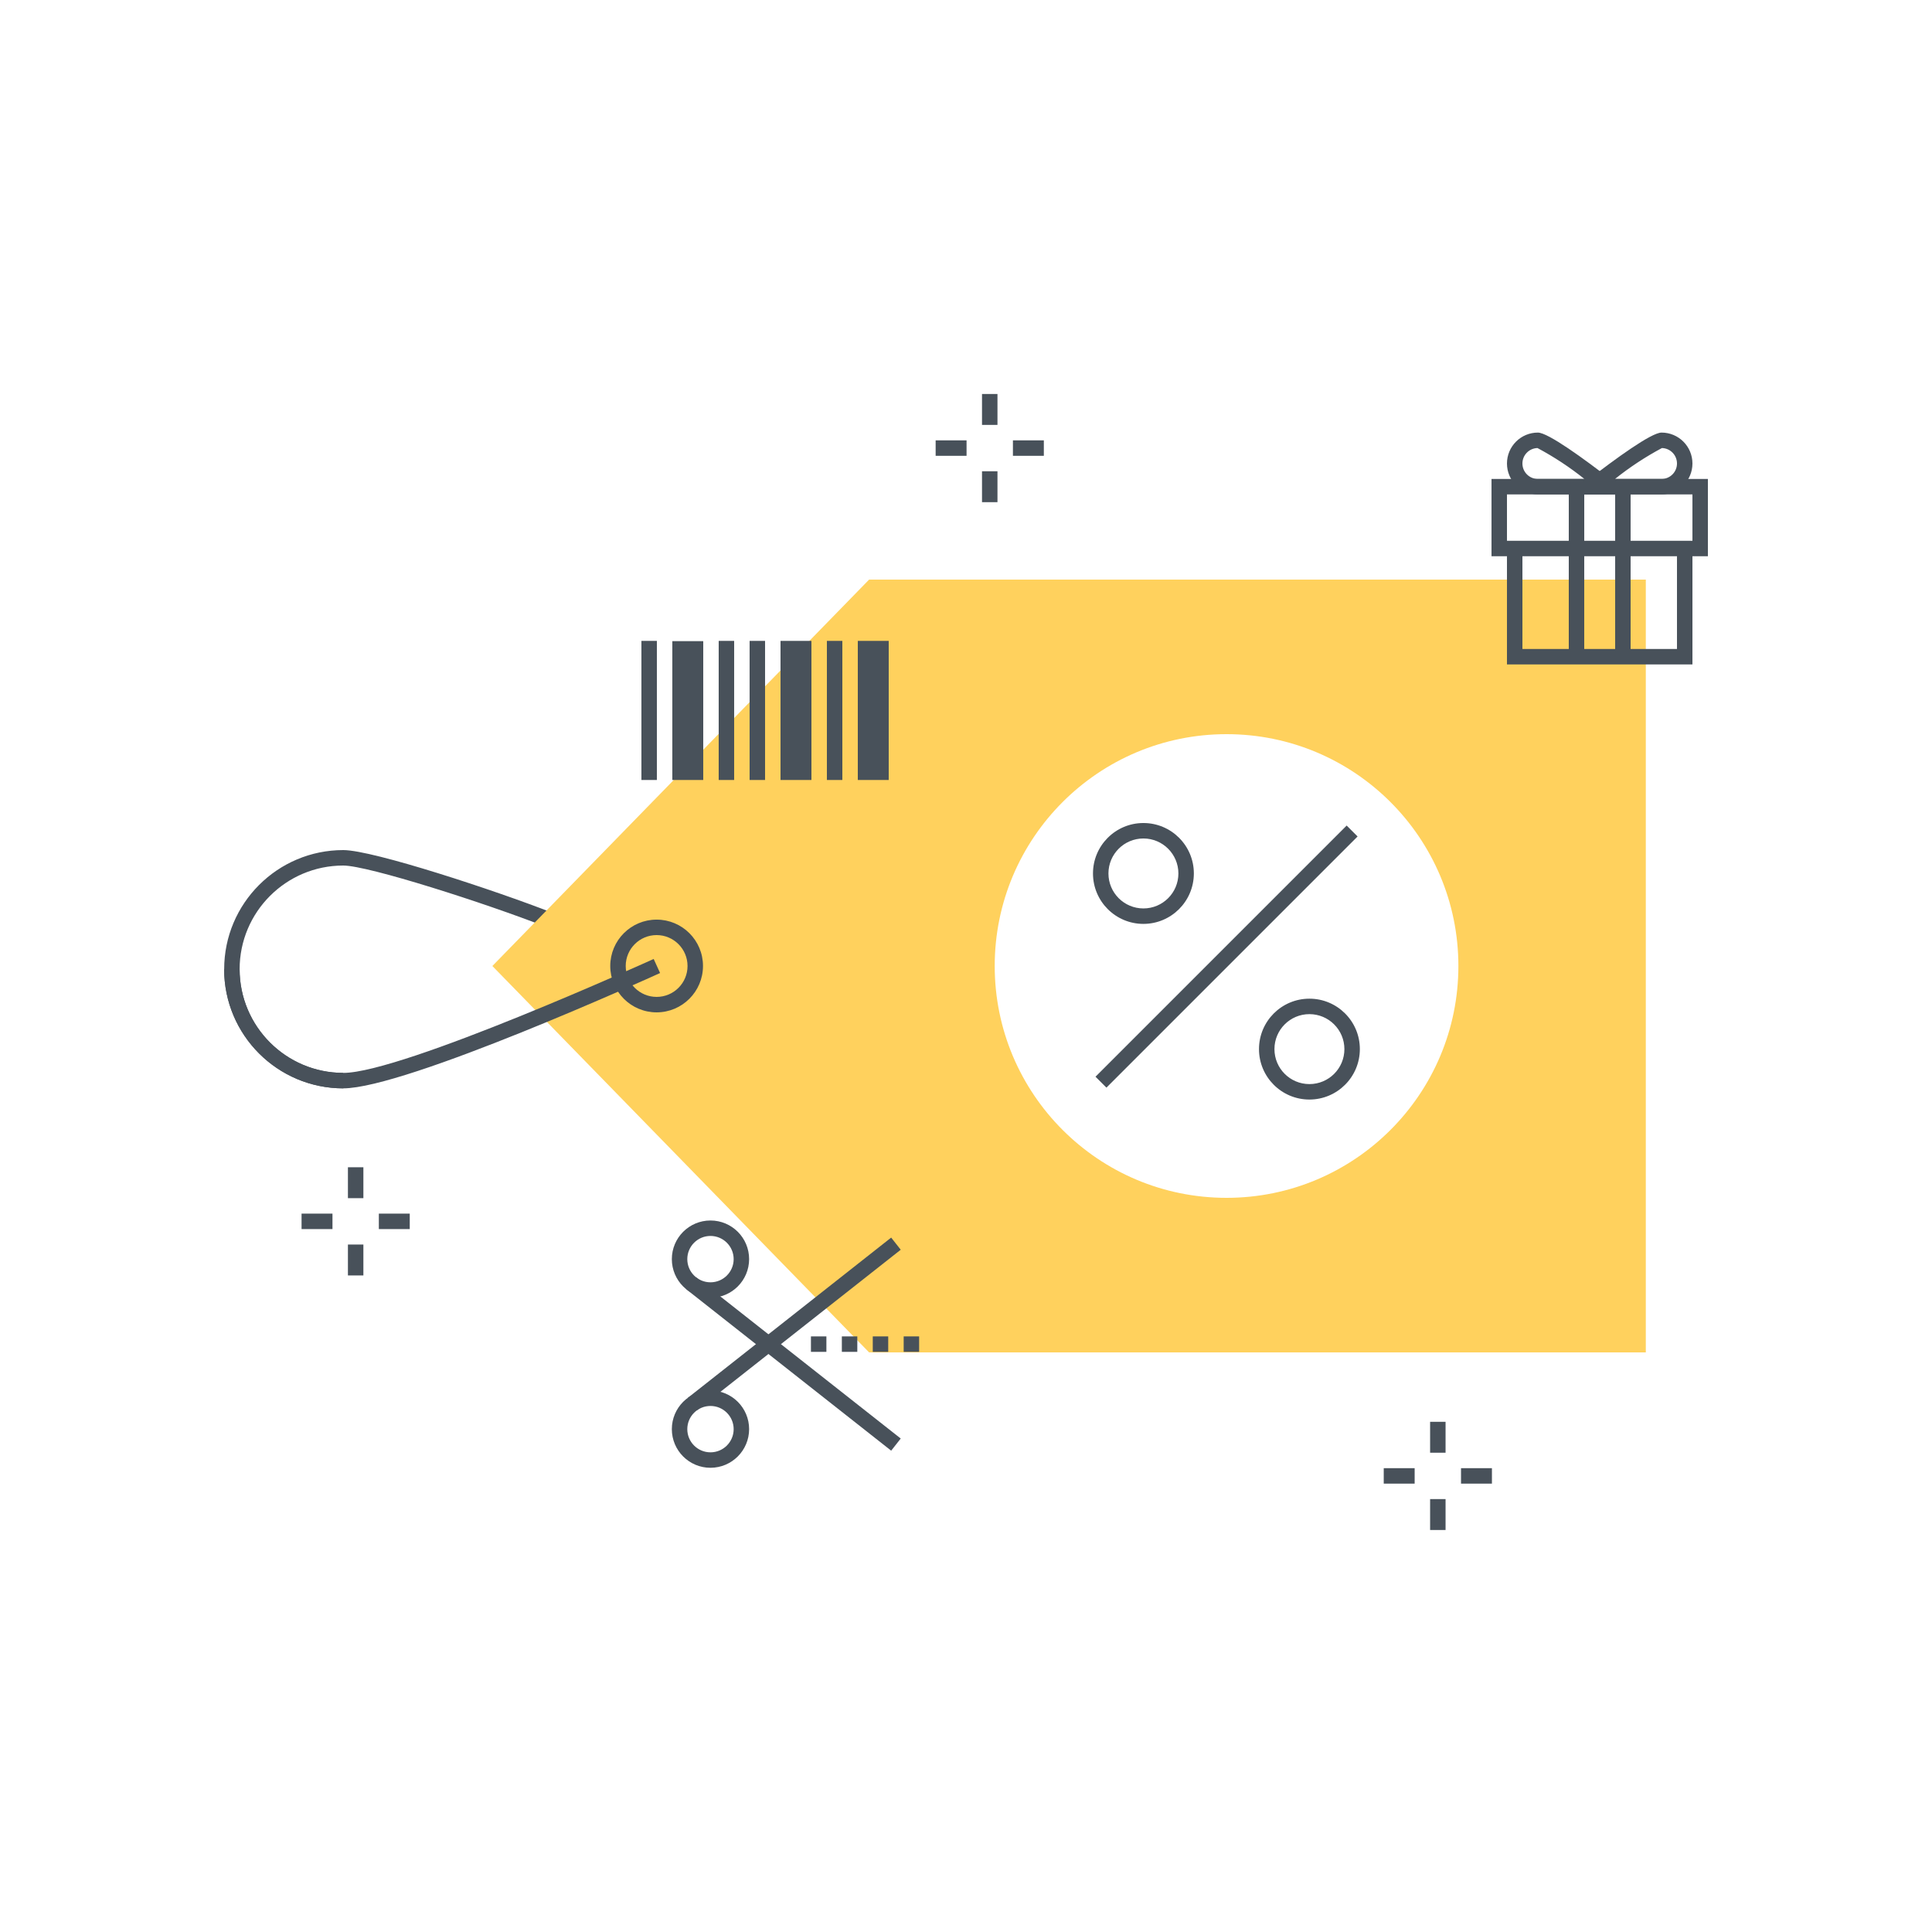 <svg xmlns="http://www.w3.org/2000/svg" width="250" height="250" viewBox="0 0 250 250">
  <g fill="none" fill-rule="evenodd">
    <path fill="#48515A" d="M44.417,140.833 C35.903,140.829 29.004,133.924 29.008,125.409 C29.012,116.901 35.909,110.004 44.417,110 C48.286,110 64.288,115.298 71.364,118.069 L70.636,119.931 C62.82,116.872 47.649,112 44.417,112 C37.007,112.004 31.004,118.015 31.008,125.424 C31.012,132.828 37.013,138.829 44.417,138.833 L44.417,140.833"/>
    <path fill="#FFD15D" d="M158.715,155 C142.146,155 128.715,141.568 128.715,125 C128.715,108.432 142.146,95 158.715,95 C175.283,95 188.715,108.432 188.715,125 C188.715,141.568 175.283,155 158.715,155 Z M112.462,75 L63.712,125 L112.462,175 L212.967,175 L212.967,75 L112.462,75 Z"/>
    <path fill="#48515A" d="M84.967 120.999C82.758 120.999 80.967 122.789 80.967 124.999 80.967 127.208 82.758 128.999 84.967 128.999 87.176 128.999 88.967 127.208 88.967 124.999 88.964 122.79 87.175 121.001 84.967 120.999zM84.967 130.999C81.653 130.999 78.967 128.312 78.967 124.999 78.967 121.685 81.653 118.999 84.967 118.999 88.281 118.999 90.967 121.685 90.967 124.999 90.963 128.311 88.279 130.995 84.967 130.999zM147.958 108.499C145.458 108.499 143.432 110.525 143.432 113.025 143.432 115.525 145.458 117.551 147.958 117.551 150.458 117.551 152.484 115.525 152.484 113.025 152.482 110.526 150.457 108.501 147.958 108.499zM147.958 119.551C144.354 119.551 141.432 116.629 141.432 113.025 141.432 109.421 144.354 106.499 147.958 106.499 151.562 106.499 154.484 109.421 154.484 113.025 154.48 116.628 151.561 119.547 147.958 119.551zM169.438 131.229C166.939 131.229 164.912 133.256 164.913 135.755 164.913 138.255 166.939 140.281 169.439 140.281 171.939 140.281 173.965 138.255 173.965 135.755 173.962 133.256 171.937 131.232 169.438 131.229zM169.438 142.281C165.834 142.281 162.912 139.359 162.913 135.755 162.913 132.151 165.835 129.229 169.439 129.229 173.043 129.229 175.965 132.151 175.965 135.755 175.961 139.358 173.041 142.277 169.438 142.281z"/>
    <polyline fill="#48515A" points="141.758 139.325 174.258 106.825 175.672 108.239 143.172 140.739 141.758 139.325"/>
    <path fill="#48515A" d="M44.417,140.833 C35.907,140.824 29.011,133.927 29.001,125.417 L31.001,125.417 C31.009,132.823 37.011,138.825 44.417,138.833 C52.074,138.833 84.262,124.237 84.586,124.09 L85.414,125.91 C84.074,126.52 52.504,140.833 44.417,140.833"/>
    <polygon fill="#48515A" points="127.072 54.982 129.072 54.982 129.072 50.982 127.072 50.982"/>
    <polygon fill="#48515A" points="127.072 64.981 129.072 64.981 129.072 60.981 127.072 60.981"/>
    <polygon fill="#48515A" points="131.072 58.982 135.072 58.982 135.072 56.982 131.072 56.982"/>
    <polygon fill="#48515A" points="121.072 58.982 125.072 58.982 125.072 56.982 121.072 56.982"/>
    <polygon fill="#48515A" points="45.022 155.042 47.022 155.042 47.022 151.042 45.022 151.042"/>
    <polygon fill="#48515A" points="45.022 165.042 47.022 165.042 47.022 161.042 45.022 161.042"/>
    <polygon fill="#48515A" points="49.022 159.042 53.022 159.042 53.022 157.042 49.022 157.042"/>
    <polygon fill="#48515A" points="39.022 159.042 43.022 159.042 43.022 157.042 39.022 157.042"/>
    <polygon fill="#48515A" points="185.055 187.981 187.055 187.981 187.055 183.981 185.055 183.981"/>
    <polygon fill="#48515A" points="185.055 197.981 187.055 197.981 187.055 193.981 185.055 193.981"/>
    <polygon fill="#48515A" points="189.055 191.981 193.055 191.981 193.055 189.981 189.055 189.981"/>
    <polygon fill="#48515A" points="179.055 191.981 183.055 191.981 183.055 189.981 179.055 189.981"/>
    <polygon fill="#48515A" points="82.999 100.93 84.999 100.93 84.999 82.93 82.999 82.93"/>
    <polygon fill="#48515A" points="86.999 100.93 90.999 100.93 90.999 82.964 86.999 82.964"/>
    <polygon fill="#48515A" points="92.999 100.93 94.999 100.93 94.999 82.93 92.999 82.93"/>
    <polygon fill="#48515A" points="96.999 100.93 98.999 100.93 98.999 82.93 96.999 82.93"/>
    <polygon fill="#48515A" points="100.999 100.93 104.999 100.93 104.999 82.931 100.999 82.931"/>
    <polygon fill="#48515A" points="106.999 100.93 108.999 100.93 108.999 82.93 106.999 82.93"/>
    <polygon fill="#48515A" points="110.999 100.93 114.999 100.93 114.999 82.931 110.999 82.931"/>
    <path fill="#48515A" d="M91.936 159.931C90.279 159.931 88.936 161.274 88.936 162.931 88.936 164.588 90.279 165.931 91.936 165.931 93.592 165.931 94.936 164.588 94.936 162.931 94.934 161.275 93.592 159.933 91.936 159.931zM91.936 167.931C89.174 167.931 86.936 165.692 86.936 162.931 86.936 160.169 89.174 157.931 91.936 157.931 94.697 157.931 96.936 160.169 96.936 162.931 96.932 165.691 94.696 167.927 91.936 167.931zM91.936 181.931C90.279 181.931 88.936 183.274 88.936 184.931 88.936 186.587 90.279 187.931 91.936 187.931 93.592 187.931 94.936 186.587 94.936 184.931 94.934 183.275 93.592 181.932 91.936 181.931zM91.936 189.931C89.174 189.931 86.936 187.692 86.936 184.931 86.936 182.169 89.174 179.931 91.936 179.931 94.697 179.931 96.936 182.169 96.936 184.931 96.932 187.691 94.696 189.927 91.936 189.931z"/>
    <polyline fill="#48515A" points="88.983 180.896 115.316 160.144 116.554 161.715 90.221 182.467 88.983 180.896"/>
    <polyline fill="#48515A" points="88.817 166.841 90.054 165.27 116.554 186.145 115.317 187.716 88.817 166.841"/>
    <path fill="#48515A" d="M104.935 174.93L106.935 174.93 106.935 172.93 104.935 172.93 104.935 174.93zM108.935 174.93L110.935 174.93 110.935 172.93 108.935 172.93 108.935 174.93zM112.935 174.93L114.935 174.93 114.935 172.93 112.935 172.93 112.935 174.93zM116.935 174.93L118.935 174.93 118.935 172.93 116.935 172.93 116.935 174.93zM195.001 69.977L219.001 69.977 219.001 63.976 195.001 63.976 195.001 69.977zM193.001 71.977L221.001 71.977 221.001 61.976 193.001 61.976 193.001 71.977z"/>
    <polyline fill="#48515A" points="219.001 85.977 195.001 85.977 195.001 70.616 197.001 70.616 197.001 83.977 217.001 83.977 217.001 70.616 219.001 70.616 219.001 85.977"/>
    <polygon fill="#48515A" points="203.001 70.616 205.001 70.616 205.001 62.616 203.001 62.616"/>
    <polygon fill="#48515A" points="202.999 84.615 204.999 84.615 204.999 68.616 202.999 68.616"/>
    <polygon fill="#48515A" points="209.001 70.616 211.001 70.616 211.001 62.616 209.001 62.616"/>
    <polygon fill="#48515A" points="209.001 84.615 211.001 84.615 211.001 68.616 209.001 68.616"/>
    <path fill="#48515A" d="M198.949,57.976 C197.845,58.005 196.973,58.923 197.001,60.027 C197.029,61.111 197.916,61.976 199.001,61.976 L205.02,61.976 C203.124,60.459 201.091,59.12 198.949,57.976 Z M210.927,63.976 L199.001,63.976 C196.792,63.976 195.001,62.185 195.001,59.976 C195.001,57.766 196.792,55.976 199.001,55.976 C200.314,55.976 204.953,59.352 208.613,62.185 L210.927,63.976 Z"/>
    <path fill="#48515A" d="M208.981,61.976 L215.001,61.976 C216.106,61.976 217.001,61.08 217.001,59.976 C217.001,58.891 216.137,58.004 215.053,57.976 C212.911,59.12 210.878,60.459 208.981,61.976 Z M215.001,63.976 L203.075,63.976 L205.389,62.185 C209.049,59.352 213.686,55.976 215.001,55.976 C217.21,55.976 219.001,57.766 219.001,59.976 C219.001,62.185 217.21,63.976 215.001,63.976 Z"/>
  </g>
</svg>

